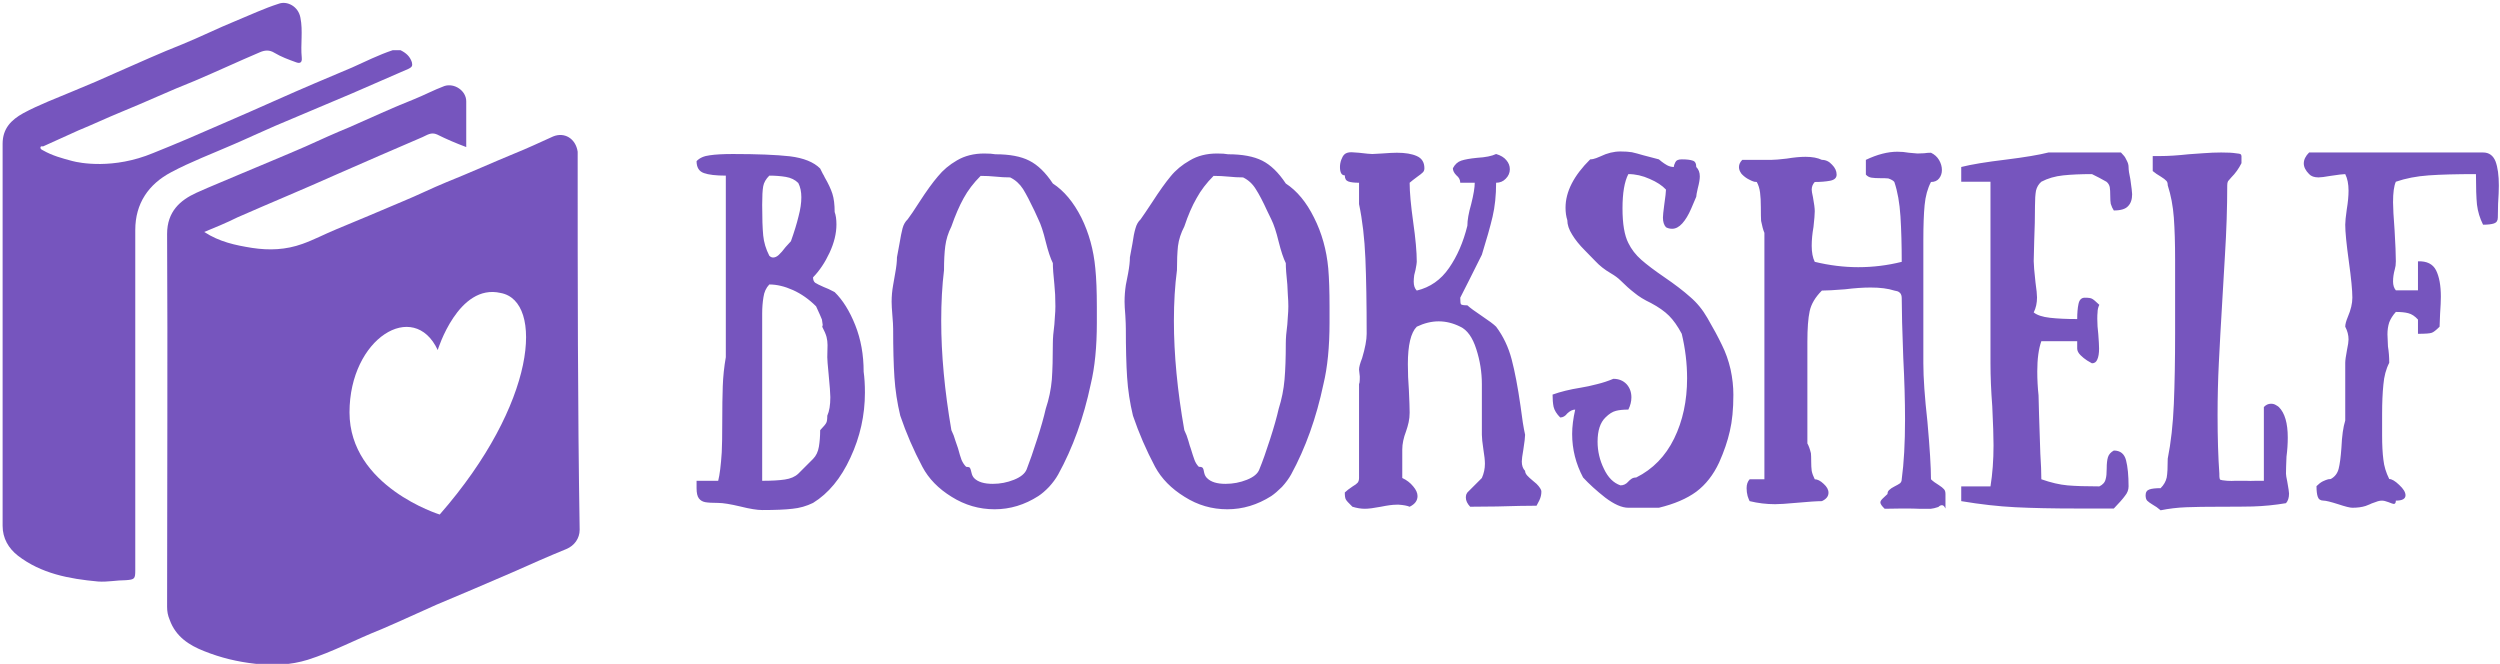 <svg data-v-423bf9ae="" xmlns="http://www.w3.org/2000/svg" viewBox="0 0 418 111" class="iconLeft"><!----><!----><!----><g data-v-423bf9ae="" id="36c92607-5f35-4e6c-98b8-0076f4bda173" fill="#7655BE" transform="matrix(4.252,0,0,4.252,115.276,13.59)"><path d="M4.86 7.71L4.86 7.71Q4.86 7.85 4.94 7.92L4.94 7.92L4.94 7.92Q5.03 7.98 5.28 8.09L5.28 8.09L5.28 8.09Q5.45 8.15 5.71 8.29L5.71 8.29L5.71 8.29Q6.19 8.76 6.52 9.59L6.52 9.59L6.52 9.59Q6.85 10.42 6.85 11.42L6.85 11.42L6.85 11.42Q6.90 11.77 6.90 12.24L6.90 12.24L6.90 12.24Q6.90 13.58 6.33 14.80L6.33 14.80L6.33 14.80Q5.77 16.02 4.86 16.58L4.86 16.58L4.86 16.58Q4.47 16.77 4.05 16.81L4.05 16.81L4.05 16.81Q3.64 16.86 2.86 16.86L2.86 16.86L2.86 16.86Q2.56 16.86 2.00 16.72L2.00 16.72L2.00 16.72Q1.41 16.58 1.13 16.58L1.13 16.58L1.13 16.58Q0.78 16.58 0.62 16.55L0.62 16.55L0.62 16.55Q0.46 16.52 0.37 16.40L0.37 16.40L0.37 16.40Q0.28 16.28 0.28 16.00L0.28 16.00L0.28 15.71L1.13 15.71L1.13 15.71Q1.22 15.36 1.27 14.59L1.27 14.59L1.27 14.59Q1.29 14.20 1.29 13.38L1.29 13.38L1.29 13.38Q1.29 12.56 1.31 11.99L1.31 11.99L1.31 11.99Q1.33 11.42 1.43 10.85L1.43 10.85L1.43 10.29L1.43 8.86L1.43 5.99L1.43 3.71L1.43 3.71Q0.85 3.71 0.57 3.61L0.57 3.61L0.57 3.61Q0.28 3.51 0.28 3.14L0.28 3.14L0.28 3.14Q0.46 2.95 0.80 2.91L0.80 2.91L0.80 2.91Q1.13 2.86 1.71 2.86L1.71 2.86L1.71 2.86Q3.14 2.86 3.95 2.95L3.95 2.95L3.95 2.95Q4.76 3.05 5.14 3.43L5.14 3.43L5.14 3.43Q5.19 3.54 5.24 3.63L5.24 3.63L5.24 3.63Q5.29 3.71 5.32 3.78L5.32 3.78L5.32 3.78Q5.53 4.14 5.62 4.42L5.62 4.42L5.62 4.42Q5.71 4.70 5.71 5.14L5.71 5.14L5.71 5.14Q5.78 5.33 5.78 5.63L5.78 5.63L5.78 5.63Q5.78 6.16 5.51 6.74L5.51 6.74L5.51 6.74Q5.24 7.32 4.86 7.71L4.86 7.71ZM3.14 3.71L3.14 3.71Q2.94 3.91 2.90 4.13L2.90 4.13L2.90 4.13Q2.86 4.35 2.86 4.86L2.86 4.86L2.86 4.86Q2.86 5.64 2.90 6.06L2.90 6.06L2.90 6.06Q2.94 6.47 3.14 6.86L3.14 6.86L3.14 6.86Q3.21 6.93 3.29 6.93L3.29 6.93L3.29 6.93Q3.40 6.93 3.51 6.83L3.51 6.83L3.51 6.83Q3.63 6.72 3.78 6.52L3.78 6.52L3.99 6.29L3.99 6.29Q4.19 5.73 4.29 5.31L4.29 5.31L4.29 5.31Q4.40 4.90 4.40 4.56L4.40 4.56L4.40 4.56Q4.40 4.23 4.28 4.00L4.28 4.00L4.28 4.00Q4.09 3.81 3.79 3.76L3.79 3.76L3.79 3.76Q3.49 3.71 3.14 3.71L3.14 3.71ZM4.28 15.43L4.86 14.85L4.86 14.85Q5.04 14.67 5.09 14.37L5.09 14.37L5.09 14.37Q5.14 14.07 5.14 13.72L5.14 13.72L5.14 13.72Q5.35 13.50 5.38 13.43L5.38 13.43L5.38 13.43Q5.42 13.36 5.42 13.15L5.42 13.15L5.42 13.15Q5.54 12.89 5.54 12.42L5.54 12.42L5.54 12.42Q5.54 12.22 5.47 11.49L5.47 11.49L5.47 11.49Q5.42 10.99 5.42 10.85L5.42 10.85L5.43 10.37L5.43 10.37Q5.43 10.21 5.39 10.05L5.39 10.05L5.39 10.05Q5.35 9.90 5.22 9.65L5.22 9.65L5.22 9.65Q5.22 9.65 5.23 9.63L5.23 9.63L5.23 9.63Q5.24 9.60 5.24 9.58L5.24 9.58L5.21 9.37L5.21 9.37Q5.19 9.32 5.13 9.18L5.13 9.18L5.13 9.18Q5.07 9.04 4.98 8.85L4.98 8.85L4.98 8.85Q4.56 8.43 4.07 8.21L4.07 8.21L4.07 8.21Q3.58 7.99 3.14 7.99L3.14 7.99L3.14 7.99Q2.95 8.19 2.91 8.49L2.91 8.49L2.91 8.49Q2.86 8.79 2.86 9.14L2.86 9.14L2.86 13.72L2.86 15.71L2.86 15.71Q3.42 15.71 3.75 15.66L3.75 15.66L3.75 15.66Q4.09 15.61 4.28 15.43L4.28 15.43ZM14.50 15.46L14.50 15.46Q14.36 15.71 14.14 15.95L14.14 15.95L14.14 15.95Q13.92 16.18 13.72 16.31L13.72 16.31L13.72 16.31Q12.91 16.83 12.00 16.83L12.00 16.83L12.00 16.83Q11.09 16.83 10.31 16.34L10.31 16.34L10.31 16.34Q9.53 15.86 9.16 15.16L9.16 15.16L9.16 15.16Q8.64 14.18 8.29 13.15L8.29 13.15L8.29 13.15Q8.11 12.40 8.06 11.64L8.06 11.64L8.06 11.64Q8.01 10.88 8.01 9.73L8.01 9.73L8.01 9.73Q8.01 9.55 7.98 9.21L7.98 9.21L7.98 9.21Q7.95 8.85 7.95 8.67L7.95 8.67L7.95 8.67Q7.95 8.34 8.01 8.01L8.01 8.01L8.01 8.01Q8.02 7.92 8.09 7.55L8.09 7.55L8.09 7.55Q8.16 7.17 8.16 6.92L8.16 6.92L8.16 6.92Q8.19 6.78 8.26 6.38L8.26 6.38L8.26 6.38Q8.32 6.01 8.38 5.78L8.38 5.78L8.38 5.78Q8.44 5.56 8.58 5.43L8.58 5.43L8.58 5.43Q8.74 5.22 9.04 4.75L9.04 4.75L9.04 4.75Q9.46 4.10 9.77 3.74L9.77 3.74L9.77 3.74Q10.07 3.37 10.52 3.11L10.52 3.11L10.52 3.11Q10.98 2.84 11.59 2.84L11.59 2.84L11.59 2.84Q11.87 2.84 12.03 2.87L12.03 2.87L12.03 2.87Q12.87 2.87 13.36 3.12L13.36 3.12L13.36 3.12Q13.86 3.37 14.29 4.02L14.29 4.02L14.29 4.02Q14.95 4.45 15.41 5.36L15.41 5.36L15.41 5.36Q15.86 6.27 15.96 7.36L15.96 7.36L15.96 7.36Q16.02 7.94 16.02 8.88L16.02 8.88L16.02 9.49L16.02 9.49Q16.02 10.92 15.78 11.91L15.78 11.91L15.78 11.91Q15.36 13.90 14.50 15.46L14.50 15.46ZM13.26 15.26L13.26 15.26Q13.44 14.80 13.67 14.08L13.67 14.08L13.67 14.08Q13.90 13.37 14.01 12.88L14.01 12.88L14.01 12.88Q14.20 12.31 14.25 11.73L14.25 11.73L14.25 11.73Q14.29 11.16 14.29 10.30L14.29 10.30L14.29 10.30Q14.29 10.01 14.35 9.56L14.35 9.56L14.35 9.56Q14.35 9.48 14.37 9.26L14.37 9.26L14.37 9.26Q14.39 9.04 14.39 8.85L14.39 8.85L14.39 8.85Q14.39 8.65 14.38 8.39L14.38 8.39L14.38 8.39Q14.36 8.13 14.35 7.99L14.35 7.99L14.35 7.99Q14.29 7.43 14.29 7.15L14.29 7.15L14.29 7.15Q14.15 6.87 14.01 6.31L14.01 6.31L14.01 6.31Q13.87 5.73 13.72 5.43L13.72 5.43L13.57 5.10L13.57 5.10Q13.31 4.55 13.12 4.24L13.12 4.24L13.12 4.24Q12.92 3.93 12.61 3.78L12.61 3.78L12.61 3.78Q12.33 3.78 12.05 3.75L12.05 3.75L12.05 3.75Q11.75 3.72 11.45 3.72L11.45 3.72L11.45 3.72Q11.03 4.14 10.78 4.60L10.78 4.60L10.78 4.60Q10.53 5.05 10.30 5.71L10.30 5.71L10.30 5.71Q10.11 6.09 10.06 6.48L10.06 6.48L10.06 6.48Q10.01 6.86 10.01 7.43L10.01 7.43L10.01 7.43Q9.90 8.33 9.90 9.42L9.90 9.42L9.90 9.42Q9.90 11.40 10.30 13.72L10.30 13.72L10.30 13.72Q10.40 13.92 10.46 14.14L10.46 14.14L10.46 14.14Q10.53 14.36 10.56 14.43L10.56 14.43L10.56 14.43Q10.64 14.73 10.70 14.89L10.70 14.89L10.70 14.89Q10.77 15.05 10.88 15.16L10.88 15.16L10.88 15.16Q10.99 15.16 11.03 15.20L11.03 15.20L11.03 15.20Q11.06 15.25 11.09 15.39L11.09 15.39L11.09 15.39Q11.12 15.53 11.20 15.61L11.20 15.61L11.20 15.61Q11.42 15.83 11.93 15.83L11.93 15.83L11.93 15.83Q12.36 15.83 12.76 15.67L12.76 15.67L12.76 15.67Q13.16 15.51 13.26 15.26L13.26 15.26ZM23.66 15.46L23.66 15.46Q23.52 15.71 23.30 15.95L23.30 15.95L23.30 15.95Q23.07 16.18 22.88 16.31L22.88 16.31L22.88 16.31Q22.06 16.83 21.15 16.83L21.15 16.83L21.15 16.83Q20.24 16.83 19.47 16.34L19.47 16.34L19.47 16.34Q18.69 15.86 18.31 15.16L18.31 15.16L18.31 15.16Q17.79 14.18 17.44 13.15L17.44 13.15L17.44 13.15Q17.26 12.40 17.21 11.64L17.21 11.64L17.21 11.64Q17.16 10.88 17.16 9.73L17.16 9.73L17.16 9.73Q17.16 9.55 17.14 9.21L17.14 9.21L17.14 9.21Q17.11 8.85 17.11 8.67L17.11 8.67L17.11 8.67Q17.11 8.34 17.16 8.01L17.16 8.01L17.16 8.01Q17.18 7.92 17.25 7.55L17.25 7.55L17.25 7.55Q17.32 7.17 17.32 6.92L17.32 6.92L17.32 6.92Q17.35 6.78 17.42 6.38L17.42 6.38L17.42 6.38Q17.47 6.01 17.54 5.78L17.54 5.78L17.54 5.78Q17.60 5.56 17.74 5.43L17.74 5.43L17.74 5.43Q17.89 5.22 18.20 4.75L18.20 4.75L18.20 4.75Q18.62 4.10 18.92 3.74L18.92 3.74L18.92 3.74Q19.22 3.37 19.68 3.11L19.68 3.11L19.68 3.11Q20.13 2.84 20.75 2.84L20.75 2.84L20.75 2.84Q21.03 2.84 21.18 2.87L21.18 2.87L21.18 2.87Q22.02 2.87 22.52 3.12L22.52 3.12L22.52 3.12Q23.02 3.37 23.45 4.02L23.45 4.02L23.45 4.02Q24.11 4.45 24.56 5.36L24.56 5.36L24.56 5.36Q25.02 6.27 25.12 7.36L25.12 7.36L25.12 7.36Q25.17 7.94 25.17 8.88L25.17 8.88L25.17 9.49L25.17 9.49Q25.17 10.92 24.93 11.91L24.93 11.91L24.93 11.91Q24.51 13.90 23.66 15.46L23.66 15.46ZM22.41 15.26L22.41 15.26Q22.60 14.80 22.83 14.08L22.83 14.08L22.83 14.08Q23.06 13.37 23.17 12.88L23.17 12.88L23.17 12.88Q23.35 12.31 23.40 11.73L23.40 11.73L23.40 11.73Q23.45 11.16 23.45 10.30L23.45 10.30L23.45 10.30Q23.45 10.01 23.51 9.56L23.51 9.56L23.51 9.56Q23.51 9.48 23.53 9.26L23.53 9.26L23.53 9.26Q23.55 9.04 23.55 8.85L23.55 8.85L23.55 8.85Q23.55 8.65 23.53 8.39L23.53 8.39L23.53 8.39Q23.52 8.13 23.51 7.99L23.51 7.99L23.51 7.99Q23.45 7.43 23.45 7.15L23.45 7.15L23.45 7.15Q23.31 6.87 23.17 6.31L23.17 6.31L23.17 6.31Q23.03 5.73 22.88 5.43L22.88 5.43L22.72 5.10L22.72 5.10Q22.47 4.55 22.27 4.24L22.27 4.24L22.27 4.24Q22.08 3.93 21.77 3.78L21.77 3.78L21.77 3.78Q21.49 3.78 21.21 3.75L21.21 3.75L21.21 3.75Q20.90 3.72 20.61 3.72L20.61 3.72L20.61 3.72Q20.19 4.14 19.94 4.60L19.94 4.60L19.94 4.60Q19.68 5.05 19.46 5.71L19.46 5.71L19.46 5.71Q19.26 6.09 19.21 6.48L19.21 6.48L19.21 6.48Q19.17 6.86 19.17 7.43L19.17 7.43L19.17 7.43Q19.05 8.33 19.05 9.42L19.05 9.42L19.05 9.42Q19.05 11.40 19.46 13.72L19.46 13.72L19.46 13.72Q19.56 13.92 19.62 14.14L19.62 14.14L19.62 14.14Q19.68 14.36 19.71 14.43L19.71 14.43L19.71 14.43Q19.80 14.73 19.86 14.89L19.86 14.89L19.86 14.89Q19.92 15.05 20.03 15.16L20.03 15.16L20.03 15.16Q20.15 15.16 20.18 15.20L20.18 15.20L20.18 15.20Q20.22 15.25 20.24 15.39L20.24 15.39L20.24 15.39Q20.27 15.53 20.36 15.61L20.36 15.61L20.36 15.61Q20.58 15.83 21.08 15.83L21.08 15.83L21.08 15.83Q21.52 15.83 21.92 15.67L21.92 15.67L21.92 15.67Q22.32 15.51 22.41 15.26L22.41 15.26ZM31.72 3.99L31.72 3.99Q31.72 4.73 31.58 5.33L31.58 5.33L31.58 5.33Q31.44 5.92 31.16 6.82L31.16 6.82L31.16 6.82Q30.88 7.39 30.65 7.84L30.65 7.84L30.31 8.51L30.31 8.51Q30.31 8.74 30.34 8.77L30.34 8.77L30.34 8.77Q30.38 8.81 30.59 8.81L30.59 8.81L30.59 8.81Q30.74 8.95 31.16 9.23L31.16 9.23L31.16 9.23Q31.58 9.51 31.72 9.65L31.72 9.65L31.72 9.65Q32.14 10.21 32.33 10.93L32.33 10.93L32.33 10.93Q32.52 11.65 32.68 12.77L32.68 12.77L32.68 12.77Q32.77 13.50 32.86 13.90L32.86 13.90L32.86 13.90Q32.86 14.04 32.79 14.49L32.79 14.49L32.79 14.49Q32.73 14.83 32.73 14.95L32.73 14.95L32.73 14.95Q32.73 15.19 32.86 15.32L32.86 15.32L32.86 15.32Q32.86 15.41 32.94 15.50L32.94 15.50L32.94 15.50Q33.01 15.58 33.18 15.72L33.18 15.72L33.18 15.72Q33.21 15.75 33.31 15.83L33.31 15.83L33.31 15.83Q33.40 15.92 33.45 16.00L33.45 16.00L33.45 16.00Q33.50 16.07 33.50 16.14L33.50 16.14L33.50 16.14Q33.50 16.31 33.42 16.48L33.42 16.48L33.42 16.48Q33.33 16.65 33.31 16.69L33.31 16.69L33.31 16.69Q32.76 16.69 31.75 16.72L31.75 16.72L30.70 16.73L30.70 16.73Q30.53 16.55 30.53 16.37L30.53 16.37L30.53 16.37Q30.53 16.30 30.55 16.24L30.55 16.24L30.55 16.24Q30.58 16.18 30.59 16.17L30.59 16.17L31.16 15.60L31.16 15.60Q31.28 15.33 31.28 15.04L31.28 15.04L31.28 15.04Q31.28 14.84 31.22 14.48L31.22 14.48L31.22 14.48Q31.16 14.08 31.16 13.90L31.16 13.90L31.16 12.19L31.16 11.91L31.16 11.91Q31.16 11.21 30.94 10.53L30.94 10.53L30.94 10.53Q30.72 9.84 30.31 9.65L30.31 9.65L30.31 9.65Q29.89 9.44 29.46 9.44L29.46 9.44L29.46 9.44Q29.04 9.44 28.60 9.65L28.60 9.65L28.60 9.65Q28.25 10.00 28.25 11.12L28.25 11.12L28.25 11.12Q28.25 11.63 28.29 12.14L28.29 12.14L28.29 12.14Q28.32 12.78 28.32 13.03L28.32 13.03L28.32 13.03Q28.32 13.23 28.28 13.41L28.28 13.41L28.28 13.41Q28.24 13.59 28.18 13.76L28.18 13.76L28.18 13.76Q28.03 14.15 28.03 14.48L28.03 14.48L28.03 15.60L28.03 15.60Q28.29 15.72 28.46 15.93L28.46 15.93L28.46 15.93Q28.63 16.13 28.63 16.31L28.63 16.31L28.63 16.31Q28.63 16.58 28.32 16.73L28.32 16.73L28.32 16.73Q28.18 16.67 27.90 16.65L27.90 16.65L27.80 16.65L27.80 16.65Q27.58 16.65 27.19 16.73L27.19 16.73L27.19 16.73Q26.77 16.81 26.56 16.81L26.56 16.81L26.56 16.81Q26.33 16.81 26.07 16.73L26.07 16.73L26.07 16.73Q25.84 16.51 25.81 16.44L25.81 16.44L25.81 16.44Q25.77 16.37 25.77 16.17L25.77 16.17L25.77 16.17Q25.87 16.07 26.08 15.93L26.08 15.93L26.08 15.93Q26.22 15.85 26.28 15.78L26.28 15.78L26.28 15.78Q26.33 15.71 26.33 15.60L26.33 15.60L26.33 14.18L26.33 11.91L26.33 11.91Q26.33 11.91 26.35 11.84L26.35 11.84L26.35 11.84Q26.36 11.77 26.36 11.61L26.36 11.61L26.33 11.34L26.33 11.34Q26.33 11.19 26.45 10.89L26.45 10.89L26.45 10.89Q26.63 10.29 26.63 9.93L26.63 9.93L26.63 9.93Q26.63 8.16 26.58 6.97L26.58 6.97L26.58 6.97Q26.53 5.78 26.33 4.83L26.33 4.83L26.33 3.99L26.33 3.99Q26.05 3.99 25.91 3.94L25.91 3.94L25.91 3.94Q25.77 3.89 25.77 3.70L25.77 3.70L25.77 3.70Q25.58 3.70 25.58 3.37L25.58 3.37L25.58 3.37Q25.58 3.23 25.63 3.09L25.63 3.09L25.63 3.09Q25.68 2.95 25.75 2.88L25.75 2.88L25.75 2.88Q25.84 2.79 26.03 2.79L26.03 2.79L26.03 2.79Q26.10 2.79 26.32 2.81L26.32 2.81L26.32 2.81Q26.74 2.86 26.85 2.86L26.85 2.86L27.22 2.84L27.22 2.84Q27.61 2.81 27.82 2.81L27.82 2.81L27.82 2.81Q28.31 2.81 28.60 2.94L28.60 2.94L28.60 2.94Q28.90 3.07 28.90 3.42L28.90 3.42L28.90 3.42Q28.90 3.53 28.83 3.59L28.83 3.59L28.83 3.59Q28.77 3.65 28.64 3.74L28.64 3.74L28.64 3.74Q28.41 3.91 28.32 3.99L28.32 3.99L28.32 3.99Q28.32 4.54 28.46 5.54L28.46 5.54L28.46 5.54Q28.60 6.52 28.60 7.10L28.60 7.10L28.60 7.10Q28.60 7.17 28.55 7.42L28.55 7.42L28.55 7.42Q28.53 7.48 28.50 7.62L28.50 7.62L28.50 7.62Q28.48 7.77 28.48 7.88L28.48 7.88L28.48 7.88Q28.48 8.11 28.60 8.23L28.60 8.23L28.60 8.23Q29.39 8.04 29.87 7.34L29.87 7.34L29.87 7.34Q30.35 6.65 30.59 5.68L30.59 5.68L30.59 5.68Q30.59 5.35 30.74 4.83L30.74 4.83L30.74 4.83Q30.88 4.27 30.88 3.99L30.88 3.99L30.31 3.99L30.31 3.99Q30.31 3.82 30.16 3.70L30.16 3.70L30.16 3.70Q30.02 3.56 30.02 3.42L30.02 3.42L30.02 3.42Q30.14 3.19 30.35 3.12L30.35 3.12L30.35 3.12Q30.56 3.05 30.97 3.01L30.97 3.01L30.97 3.01Q31.47 2.98 31.72 2.86L31.72 2.86L31.72 2.86Q31.99 2.94 32.12 3.10L32.12 3.10L32.12 3.10Q32.26 3.26 32.26 3.46L32.26 3.46L32.26 3.46Q32.26 3.67 32.10 3.83L32.10 3.83L32.10 3.83Q31.95 3.99 31.72 3.99L31.72 3.99ZM38.71 3.37L38.71 3.37Q38.71 3.29 38.77 3.18L38.77 3.18L38.77 3.18Q38.82 3.07 39.02 3.07L39.02 3.07L39.02 3.07Q39.31 3.07 39.45 3.12L39.45 3.12L39.45 3.12Q39.59 3.16 39.59 3.37L39.59 3.37L39.59 3.37Q39.73 3.51 39.73 3.74L39.73 3.74L39.73 3.74Q39.73 3.91 39.65 4.21L39.65 4.21L39.65 4.21Q39.59 4.47 39.59 4.54L39.59 4.54L39.59 4.54Q39.55 4.63 39.39 5.01L39.39 5.01L39.39 5.01Q39.23 5.38 39.04 5.59L39.04 5.59L39.04 5.59Q38.85 5.80 38.64 5.80L38.64 5.80L38.64 5.80Q38.51 5.80 38.40 5.74L38.40 5.74L38.40 5.74Q38.28 5.61 38.28 5.36L38.28 5.36L38.28 5.36Q38.28 5.24 38.33 4.87L38.33 4.87L38.33 4.87Q38.40 4.38 38.40 4.26L38.40 4.26L38.40 4.26Q38.18 4.02 37.76 3.84L37.76 3.84L37.76 3.84Q37.34 3.65 36.92 3.65L36.92 3.65L36.92 3.65Q36.69 4.09 36.69 5.00L36.69 5.00L36.69 5.00Q36.69 5.91 36.92 6.36L36.92 6.36L36.92 6.36Q37.10 6.73 37.43 7.02L37.43 7.02L37.43 7.02Q37.76 7.31 38.33 7.70L38.33 7.70L38.33 7.70Q38.96 8.13 39.35 8.48L39.35 8.48L39.35 8.48Q39.75 8.82 40.03 9.31L40.03 9.31L40.03 9.31Q40.38 9.91 40.60 10.37L40.60 10.37L40.60 10.37Q40.82 10.81 40.94 11.33L40.94 11.33L40.94 11.33Q41.05 11.84 41.05 12.33L41.05 12.33L41.05 12.33Q41.05 13.17 40.91 13.76L40.91 13.76L40.91 13.76Q40.78 14.34 40.49 14.99L40.49 14.99L40.49 14.99Q40.15 15.72 39.59 16.14L39.59 16.14L39.59 16.14Q39.03 16.55 38.12 16.77L38.12 16.77L36.92 16.77L36.92 16.77Q36.54 16.77 36.01 16.37L36.01 16.37L36.01 16.37Q35.49 15.96 35.14 15.58L35.14 15.58L35.14 15.58Q34.71 14.77 34.71 13.87L34.71 13.87L34.71 13.87Q34.71 13.44 34.83 12.91L34.83 12.91L34.83 12.91Q34.68 12.91 34.52 13.06L34.52 13.06L34.52 13.06Q34.40 13.22 34.24 13.22L34.24 13.22L34.24 13.22Q34.03 13.01 33.98 12.80L33.98 12.80L33.98 12.80Q33.94 12.60 33.94 12.32L33.94 12.32L33.94 12.32Q34.41 12.15 35.04 12.05L35.04 12.05L35.04 12.05Q35.35 12.00 35.69 11.91L35.69 11.91L35.69 11.91Q36.02 11.83 36.33 11.70L36.33 11.70L36.33 11.70Q36.65 11.70 36.85 11.91L36.85 11.91L36.85 11.91Q37.04 12.12 37.04 12.43L37.04 12.43L37.04 12.43Q37.04 12.67 36.92 12.91L36.92 12.91L36.92 12.91Q36.62 12.91 36.43 12.96L36.43 12.96L36.43 12.96Q36.23 13.01 36.02 13.22L36.02 13.22L36.02 13.22Q35.71 13.52 35.71 14.17L35.71 14.17L35.71 14.17Q35.71 14.73 35.96 15.24L35.96 15.24L35.96 15.24Q36.20 15.75 36.61 15.89L36.61 15.89L36.61 15.89Q36.79 15.89 36.92 15.74L36.92 15.74L36.92 15.74Q36.93 15.72 37.02 15.65L37.02 15.65L37.02 15.65Q37.10 15.58 37.23 15.58L37.23 15.58L37.23 15.58Q38.21 15.09 38.72 14.05L38.72 14.05L38.72 14.05Q39.23 13.01 39.23 11.68L39.23 11.68L39.23 11.68Q39.23 10.81 39.02 9.93L39.02 9.93L39.02 9.93Q38.78 9.48 38.52 9.22L38.52 9.22L38.52 9.22Q38.26 8.96 37.81 8.72L37.81 8.72L37.81 8.72Q37.41 8.53 37.16 8.32L37.16 8.32L37.16 8.32Q36.90 8.12 36.61 7.83L36.61 7.83L36.61 7.83Q36.47 7.69 36.23 7.55L36.23 7.55L36.23 7.55Q35.87 7.34 35.62 7.07L35.62 7.07L35.62 7.07Q35.53 6.97 35.21 6.65L35.21 6.65L35.21 6.65Q34.89 6.33 34.71 6.03L34.71 6.03L34.71 6.03Q34.52 5.73 34.52 5.46L34.52 5.46L34.52 5.46Q34.45 5.25 34.45 4.97L34.45 4.97L34.45 4.97Q34.45 4.03 35.42 3.07L35.42 3.07L35.42 3.07Q35.53 3.07 35.66 3.02L35.66 3.02L35.66 3.02Q35.78 2.97 35.83 2.95L35.83 2.95L35.83 2.95Q36.22 2.76 36.61 2.76L36.61 2.76L36.61 2.76Q36.88 2.76 37.06 2.79L37.06 2.79L37.06 2.79Q37.24 2.83 37.51 2.91L37.51 2.91L38.12 3.07L38.12 3.07Q38.15 3.09 38.23 3.16L38.23 3.16L38.23 3.16Q38.32 3.23 38.44 3.30L38.44 3.30L38.44 3.30Q38.57 3.37 38.71 3.37L38.71 3.37ZM48.82 3.96L48.82 3.96Q48.62 4.34 48.57 4.87L48.57 4.87L48.57 4.87Q48.52 5.39 48.52 6.26L48.52 6.26L48.52 8.81L48.52 11.09L48.52 11.09Q48.52 11.94 48.68 13.38L48.68 13.38L48.68 13.38Q48.82 14.95 48.82 15.65L48.82 15.65L48.82 15.65Q48.93 15.76 49.13 15.88L49.13 15.88L49.13 15.88Q49.27 15.97 49.33 16.04L49.33 16.04L49.33 16.04Q49.39 16.10 49.39 16.23L49.39 16.23L49.39 16.80L49.39 16.80Q49.39 16.79 49.35 16.73L49.35 16.73L49.35 16.73Q49.31 16.67 49.25 16.67L49.25 16.67L49.25 16.67Q49.18 16.67 49.11 16.74L49.11 16.74L49.11 16.74Q48.93 16.80 48.82 16.81L48.82 16.81L48.82 16.81Q48.71 16.81 48.68 16.81L48.68 16.81L48.34 16.81L48.34 16.81Q48.19 16.80 47.67 16.80L47.67 16.80L47.00 16.81L47.00 16.81Q46.83 16.65 46.83 16.56L46.83 16.56L46.83 16.56Q46.83 16.49 46.94 16.39L46.94 16.39L46.94 16.39Q47.05 16.28 47.11 16.23L47.11 16.23L47.11 16.23Q47.11 16.13 47.18 16.07L47.18 16.07L47.18 16.07Q47.25 16.00 47.39 15.93L47.39 15.93L47.39 15.93Q47.53 15.86 47.60 15.81L47.60 15.81L47.60 15.81Q47.67 15.75 47.67 15.65L47.67 15.65L47.67 15.65Q47.80 14.69 47.80 13.30L47.80 13.30L47.80 13.30Q47.80 12.22 47.73 10.86L47.73 10.86L47.73 10.86Q47.67 9.27 47.67 8.53L47.67 8.53L47.67 8.53Q47.67 8.40 47.61 8.33L47.61 8.33L47.61 8.33Q47.54 8.26 47.47 8.25L47.47 8.25L47.47 8.25Q47.40 8.23 47.38 8.23L47.38 8.23L47.38 8.23Q47.01 8.11 46.45 8.11L46.45 8.11L46.45 8.11Q46.00 8.11 45.44 8.18L45.44 8.18L45.44 8.18Q44.80 8.23 44.53 8.23L44.53 8.23L44.53 8.23Q44.14 8.62 44.05 9.04L44.05 9.04L44.05 9.04Q43.96 9.45 43.96 10.25L43.96 10.25L43.96 13.37L43.96 14.24L43.96 14.24Q44.04 14.38 44.10 14.63L44.10 14.63L44.10 14.63Q44.11 14.74 44.11 14.95L44.11 14.95L44.11 14.95Q44.11 15.16 44.13 15.32L44.13 15.32L44.13 15.32Q44.16 15.47 44.25 15.65L44.25 15.65L44.25 15.65Q44.41 15.65 44.60 15.83L44.60 15.83L44.60 15.83Q44.79 16.00 44.79 16.18L44.79 16.18L44.79 16.18Q44.79 16.39 44.53 16.51L44.53 16.51L44.53 16.51Q44.25 16.51 43.48 16.58L43.48 16.58L43.48 16.58Q42.95 16.63 42.69 16.63L42.69 16.63L42.69 16.63Q42.18 16.63 41.69 16.51L41.69 16.51L41.69 16.51Q41.66 16.46 41.61 16.31L41.61 16.31L41.61 16.31Q41.57 16.16 41.57 16.00L41.57 16.00L41.57 16.00Q41.57 15.78 41.69 15.65L41.69 15.65L42.27 15.65L42.27 14.52L42.27 7.95L42.27 7.38L42.27 7.10L42.27 6.26L42.27 5.96L42.27 5.96Q42.20 5.80 42.14 5.49L42.14 5.49L42.14 5.49Q42.13 5.32 42.13 4.96L42.13 4.96L42.13 4.96Q42.13 4.61 42.10 4.38L42.10 4.38L42.10 4.38Q42.07 4.14 41.97 3.96L41.97 3.96L41.97 3.96Q41.94 3.96 41.87 3.95L41.87 3.95L41.87 3.95Q41.79 3.93 41.66 3.86L41.66 3.86L41.66 3.86Q41.52 3.79 41.40 3.67L41.40 3.67L41.40 3.67Q41.37 3.65 41.32 3.56L41.32 3.56L41.32 3.56Q41.27 3.47 41.27 3.37L41.27 3.37L41.27 3.37Q41.27 3.22 41.40 3.09L41.40 3.09L42.55 3.09L42.55 3.09Q42.73 3.09 43.15 3.04L43.15 3.04L43.15 3.04Q43.57 2.97 43.89 2.97L43.89 2.97L43.89 2.97Q44.28 2.97 44.53 3.09L44.53 3.09L44.53 3.09Q44.76 3.09 44.93 3.28L44.93 3.28L44.93 3.28Q45.11 3.46 45.11 3.67L45.11 3.67L45.11 3.67Q45.11 3.86 44.86 3.91L44.86 3.91L44.86 3.91Q44.60 3.96 44.25 3.96L44.25 3.96L44.25 3.96Q44.13 4.09 44.13 4.26L44.13 4.26L44.13 4.26Q44.13 4.34 44.18 4.56L44.18 4.56L44.18 4.56Q44.25 4.94 44.25 5.11L44.25 5.11L44.25 5.11Q44.25 5.28 44.20 5.73L44.20 5.73L44.20 5.73Q44.13 6.12 44.13 6.47L44.13 6.47L44.13 6.47Q44.13 6.86 44.25 7.10L44.25 7.10L44.25 7.10Q45.12 7.31 45.96 7.31L45.96 7.31L45.96 7.31Q46.83 7.31 47.67 7.10L47.67 7.10L47.67 7.10Q47.67 6.10 47.62 5.31L47.62 5.31L47.62 5.31Q47.57 4.52 47.38 3.96L47.38 3.96L47.38 3.96Q47.32 3.88 47.14 3.82L47.14 3.82L47.14 3.82Q47.04 3.81 46.82 3.81L46.82 3.81L46.82 3.81Q46.61 3.81 46.48 3.79L46.48 3.79L46.48 3.79Q46.35 3.77 46.26 3.67L46.26 3.67L46.26 3.09L46.26 3.09Q46.93 2.77 47.50 2.77L47.50 2.77L47.50 2.77Q47.73 2.77 47.95 2.81L47.95 2.81L47.95 2.81Q48.23 2.84 48.29 2.84L48.29 2.84L48.29 2.84Q48.43 2.84 48.55 2.83L48.55 2.83L48.55 2.83Q48.68 2.81 48.82 2.81L48.82 2.81L48.82 2.81Q49.03 2.91 49.14 3.10L49.14 3.10L49.14 3.10Q49.25 3.29 49.25 3.49L49.25 3.49L49.25 3.49Q49.25 3.68 49.14 3.82L49.14 3.82L49.14 3.82Q49.03 3.96 48.82 3.96L48.82 3.96ZM56.01 5.08L56.01 5.08Q55.94 4.98 55.89 4.82L55.89 4.82L55.89 4.82Q55.87 4.72 55.87 4.51L55.87 4.51L55.87 4.51Q55.87 4.28 55.85 4.16L55.85 4.16L55.85 4.16Q55.82 4.03 55.72 3.95L55.72 3.95L55.72 3.95Q55.44 3.79 55.15 3.65L55.15 3.65L55.15 3.65Q54.50 3.65 54.02 3.70L54.02 3.70L54.02 3.70Q53.54 3.75 53.16 3.95L53.16 3.95L53.16 3.95Q53.00 4.09 52.95 4.30L52.95 4.30L52.95 4.30Q52.91 4.52 52.91 4.90L52.91 4.90L52.91 4.90Q52.91 5.56 52.88 6.26L52.88 6.26L52.86 7.07L52.86 7.07Q52.86 7.28 52.93 7.91L52.93 7.91L52.93 7.91Q52.99 8.33 52.99 8.50L52.99 8.50L52.99 8.50Q52.99 8.83 52.86 9.09L52.86 9.09L52.86 9.09Q53.06 9.25 53.50 9.30L53.50 9.30L53.50 9.30Q53.94 9.35 54.57 9.35L54.57 9.35L54.57 9.35Q54.57 9.00 54.62 8.76L54.62 8.76L54.62 8.76Q54.67 8.51 54.87 8.51L54.87 8.51L54.87 8.51Q55.08 8.51 55.15 8.55L55.15 8.55L55.15 8.55Q55.22 8.58 55.44 8.79L55.44 8.79L55.44 8.79Q55.37 8.93 55.37 9.10L55.37 9.10L55.37 9.10Q55.36 9.17 55.36 9.34L55.36 9.34L55.36 9.34Q55.36 9.63 55.40 9.95L55.40 9.95L55.40 9.95Q55.43 10.35 55.43 10.51L55.43 10.51L55.43 10.51Q55.43 10.79 55.36 10.94L55.36 10.94L55.36 10.94Q55.30 11.09 55.15 11.09L55.15 11.09L55.15 11.09Q55.10 11.06 54.96 10.98L54.96 10.98L54.96 10.98Q54.82 10.89 54.70 10.77L54.70 10.77L54.70 10.77Q54.57 10.64 54.57 10.51L54.57 10.51L54.57 10.22L53.16 10.22L53.16 10.22Q53.00 10.67 53.00 11.41L53.00 11.41L53.00 11.41Q53.00 11.89 53.05 12.35L53.05 12.35L53.05 12.35Q53.07 12.91 53.07 13.12L53.07 13.12L53.07 13.12Q53.07 13.17 53.12 14.64L53.12 14.64L53.12 14.64Q53.16 15.26 53.16 15.65L53.16 15.65L53.16 15.65Q53.73 15.85 54.19 15.89L54.19 15.89L54.19 15.89Q54.64 15.93 55.44 15.93L55.44 15.93L55.44 15.93Q55.65 15.83 55.69 15.64L55.69 15.64L55.69 15.64Q55.73 15.51 55.73 15.23L55.73 15.23L55.73 15.23Q55.73 14.94 55.78 14.78L55.78 14.78L55.78 14.78Q55.83 14.62 56.01 14.52L56.01 14.52L56.01 14.52Q56.39 14.52 56.49 14.90L56.49 14.90L56.49 14.90Q56.59 15.29 56.59 15.93L56.59 15.93L56.59 15.93Q56.59 16.13 56.45 16.30L56.45 16.30L56.45 16.30Q56.32 16.48 56.01 16.80L56.01 16.80L54.57 16.80L54.57 16.80Q53.14 16.80 52.14 16.75L52.14 16.75L52.14 16.75Q51.14 16.70 50.01 16.51L50.01 16.51L50.01 15.93L51.16 15.93L51.16 15.93Q51.28 15.19 51.28 14.31L51.28 14.31L51.28 14.31Q51.28 13.82 51.23 12.78L51.23 12.78L51.23 12.78Q51.16 11.87 51.16 11.09L51.16 11.09L51.16 10.51L51.16 7.64L51.16 6.51L51.16 3.95L50.01 3.95L50.01 3.37L50.01 3.37Q50.60 3.22 51.77 3.08L51.77 3.08L51.77 3.08Q52.89 2.94 53.44 2.80L53.44 2.80L56.29 2.80L56.29 2.80Q56.32 2.83 56.39 2.91L56.39 2.91L56.39 2.91Q56.46 2.98 56.52 3.12L56.52 3.12L56.52 3.12Q56.59 3.25 56.59 3.37L56.59 3.37L56.59 3.37Q56.59 3.54 56.66 3.85L56.66 3.85L56.66 3.85Q56.73 4.34 56.73 4.44L56.73 4.44L56.73 4.44Q56.73 4.75 56.57 4.91L56.57 4.91L56.57 4.91Q56.42 5.08 56.01 5.08L56.01 5.08ZM61.03 3.22L61.03 3.22Q60.87 3.54 60.63 3.78L60.63 3.78L60.63 3.78Q60.54 3.88 60.50 3.93L60.50 3.93L60.50 3.93Q60.47 3.99 60.47 4.09L60.47 4.09L60.47 4.09Q60.47 5.40 60.38 6.84L60.38 6.84L60.38 6.84Q60.30 8.27 60.28 8.55L60.28 8.55L60.28 8.55Q60.19 10.05 60.14 11.07L60.14 11.07L60.14 11.07Q60.09 12.08 60.09 13.13L60.09 13.13L60.09 13.13Q60.09 14.45 60.16 15.43L60.16 15.43L60.16 15.48L60.16 15.48Q60.16 15.65 60.20 15.67L60.20 15.67L60.20 15.67Q60.24 15.69 60.47 15.71L60.47 15.71L60.47 15.71Q60.66 15.72 60.78 15.71L60.78 15.71L60.78 15.71Q60.90 15.71 61.03 15.71L61.03 15.71L61.03 15.71Q61.07 15.71 61.22 15.71L61.22 15.71L61.22 15.71Q61.36 15.72 61.60 15.71L61.60 15.71L61.91 15.71L61.91 13.97L61.91 12.81L61.91 12.81Q62.03 12.68 62.19 12.68L62.19 12.68L62.19 12.68Q62.30 12.68 62.38 12.73L62.38 12.73L62.38 12.73Q62.47 12.78 62.50 12.81L62.50 12.81L62.50 12.81Q62.85 13.16 62.85 14.01L62.85 14.01L62.85 14.01Q62.85 14.38 62.80 14.76L62.80 14.76L62.80 14.76Q62.78 15.23 62.78 15.43L62.78 15.43L62.78 15.43Q62.78 15.51 62.83 15.74L62.83 15.74L62.83 15.74Q62.90 16.13 62.90 16.21L62.90 16.21L62.90 16.21Q62.90 16.46 62.78 16.59L62.78 16.59L62.78 16.59Q62.13 16.70 61.47 16.72L61.47 16.72L61.47 16.72Q61.04 16.73 60.20 16.73L60.20 16.73L60.20 16.73Q59.37 16.73 58.86 16.75L58.86 16.75L58.86 16.75Q58.34 16.77 57.85 16.87L57.85 16.87L57.85 16.87Q57.69 16.73 57.54 16.65L57.54 16.65L57.54 16.65Q57.39 16.56 57.32 16.49L57.32 16.49L57.32 16.49Q57.26 16.42 57.26 16.28L57.26 16.28L57.26 16.28Q57.26 16.10 57.41 16.05L57.41 16.05L57.41 16.05Q57.55 16.00 57.85 16.00L57.85 16.00L57.85 16.00Q58.04 15.81 58.09 15.58L58.09 15.58L58.09 15.58Q58.13 15.36 58.13 14.84L58.13 14.84L58.13 14.84Q58.32 13.89 58.37 12.69L58.37 12.69L58.37 12.69Q58.42 11.49 58.42 9.91L58.42 9.91L58.42 9.60L58.42 7.01L58.42 7.01Q58.42 6.05 58.37 5.36L58.37 5.36L58.37 5.36Q58.32 4.68 58.13 4.09L58.13 4.09L58.13 4.09Q58.13 3.96 58.07 3.91L58.07 3.91L58.07 3.91Q58.02 3.85 57.86 3.75L57.86 3.75L57.86 3.75Q57.67 3.64 57.54 3.53L57.54 3.53L57.54 2.94L57.85 2.94L57.85 2.94Q58.30 2.94 58.95 2.87L58.95 2.87L58.95 2.87Q59.11 2.86 59.51 2.83L59.51 2.83L59.51 2.83Q59.91 2.80 60.23 2.80L60.23 2.80L60.23 2.80Q60.62 2.80 60.80 2.83L60.80 2.83L60.80 2.83Q60.97 2.84 61.01 2.88L61.01 2.88L61.01 2.88Q61.04 2.93 61.03 3.04L61.03 3.04L61.03 3.04Q61.03 3.15 61.03 3.22L61.03 3.22ZM71.11 5.36L71.11 5.36Q71.11 5.54 70.96 5.59L70.96 5.59L70.96 5.59Q70.81 5.64 70.53 5.64L70.53 5.64L70.53 5.64Q70.34 5.26 70.29 4.85L70.29 4.85L70.29 4.85Q70.25 4.44 70.25 3.65L70.25 3.65L70.25 3.65Q69.10 3.65 68.39 3.70L68.39 3.70L68.39 3.70Q67.68 3.75 67.10 3.95L67.10 3.95L67.10 3.95Q66.99 4.19 66.99 4.76L66.99 4.76L66.99 4.76Q66.99 5.07 67.05 5.85L67.05 5.85L67.05 5.85Q67.10 6.69 67.10 7.08L67.10 7.08L67.10 7.08Q67.10 7.17 67.09 7.25L67.09 7.25L67.09 7.25Q67.07 7.32 67.06 7.39L67.06 7.39L67.06 7.39Q66.99 7.64 66.99 7.87L66.99 7.87L66.99 7.87Q66.99 8.09 67.10 8.22L67.10 8.22L67.97 8.22L67.97 7.08L67.97 7.08Q68.49 7.06 68.68 7.43L68.68 7.43L68.68 7.43Q68.87 7.81 68.87 8.47L68.87 8.47L68.87 8.47Q68.87 8.72 68.84 9.14L68.84 9.14L68.82 9.65L68.82 9.65Q68.61 9.86 68.51 9.89L68.51 9.89L68.51 9.89Q68.40 9.93 67.97 9.93L67.97 9.93L67.97 9.37L67.97 9.37Q67.79 9.17 67.59 9.12L67.59 9.12L67.59 9.12Q67.40 9.07 67.10 9.07L67.10 9.07L67.10 9.07Q66.92 9.27 66.84 9.48L66.84 9.48L66.84 9.48Q66.77 9.69 66.77 9.95L66.77 9.95L66.77 9.95Q66.77 10.09 66.79 10.43L66.79 10.43L66.79 10.43Q66.84 10.72 66.84 11.07L66.84 11.07L66.84 11.07Q66.65 11.44 66.61 11.93L66.61 11.93L66.61 11.93Q66.56 12.42 66.56 13.08L66.56 13.08L66.56 13.93L66.56 13.93Q66.56 14.49 66.61 14.88L66.61 14.88L66.61 14.88Q66.65 15.26 66.84 15.64L66.84 15.64L66.84 15.64Q66.99 15.64 67.23 15.87L67.23 15.87L67.23 15.87Q67.48 16.10 67.48 16.28L67.48 16.28L67.48 16.28Q67.48 16.49 67.10 16.49L67.10 16.49L67.10 16.49Q67.10 16.62 67.02 16.62L67.02 16.62L67.02 16.62Q66.98 16.62 66.81 16.55L66.81 16.55L66.81 16.55Q66.65 16.49 66.56 16.49L66.56 16.49L66.56 16.49Q66.44 16.49 66.32 16.54L66.32 16.54L66.32 16.54Q66.19 16.59 66.15 16.60L66.15 16.60L66.15 16.60Q66.12 16.62 65.91 16.70L65.91 16.70L65.91 16.70Q65.69 16.77 65.39 16.77L65.39 16.77L65.39 16.77Q65.25 16.77 64.83 16.63L64.83 16.63L64.83 16.63Q64.39 16.49 64.26 16.49L64.26 16.49L64.26 16.49Q64.08 16.49 64.03 16.34L64.03 16.34L64.03 16.34Q63.98 16.20 63.98 15.92L63.98 15.92L63.98 15.92Q64.11 15.79 64.23 15.73L64.23 15.73L64.23 15.73Q64.36 15.67 64.44 15.65L64.44 15.65L64.44 15.65Q64.51 15.64 64.54 15.64L64.54 15.64L64.54 15.64Q64.78 15.51 64.85 15.24L64.85 15.24L64.85 15.24Q64.92 14.97 64.96 14.41L64.96 14.41L64.96 14.41Q64.99 13.72 65.11 13.34L65.11 13.34L65.11 11.07L65.11 11.07Q65.11 10.93 65.18 10.56L65.18 10.56L65.18 10.56Q65.24 10.28 65.24 10.15L65.24 10.15L65.24 10.15Q65.24 9.90 65.11 9.65L65.11 9.65L65.11 9.65Q65.11 9.51 65.21 9.27L65.21 9.27L65.21 9.27Q65.39 8.85 65.39 8.51L65.39 8.51L65.39 8.51Q65.39 8.08 65.25 7.07L65.25 7.07L65.25 7.07Q65.11 6.06 65.11 5.64L65.11 5.64L65.11 5.64Q65.11 5.46 65.17 5.04L65.17 5.04L65.17 5.04Q65.24 4.62 65.24 4.30L65.24 4.30L65.24 4.30Q65.24 3.91 65.11 3.65L65.11 3.65L65.11 3.65Q64.99 3.65 64.53 3.72L64.53 3.72L64.53 3.72Q64.19 3.78 64.06 3.78L64.06 3.78L64.06 3.78Q63.81 3.78 63.69 3.65L63.69 3.65L63.69 3.65Q63.48 3.44 63.48 3.23L63.48 3.23L63.48 3.23Q63.48 3.01 63.69 2.80L63.69 2.80L69.40 2.80L70.53 2.80L70.53 2.80Q70.88 2.80 71.02 3.15L71.02 3.15L71.02 3.15Q71.15 3.50 71.15 4.10L71.15 4.10L71.15 4.10Q71.15 4.37 71.12 4.82L71.12 4.82L71.11 5.36Z"></path></g><!----><g data-v-423bf9ae="" id="8be610b2-f942-469b-86a5-30129079eb33" transform="matrix(1.109,0,0,1.109,-418.321,-274.286)" stroke="none" fill="#7655BE"><switch><g><path d="M464.3 270.7v-.5c-.3-2-2-3-3.7-2.3-2 .9-3.9 1.8-5.9 2.6-3.4 1.4-6.7 2.9-10.2 4.3-2.2.9-4.4 2-6.6 2.9-3.3 1.4-6.6 2.8-10 4.2-1.7.7-3.4 1.6-5.1 2.2-2.5.9-5 1-7.6.6-2.5-.4-4.9-.9-7.2-2.4 1.7-.7 3.4-1.4 5-2.2 5-2.2 10.1-4.3 15-6.5 4.3-1.9 8.5-3.7 12.9-5.6.7-.3 1.3-.8 2.2-.4 1.4.7 2.8 1.3 4.4 1.9v-6.9c0-1.6-1.8-2.8-3.3-2.3-1.6.6-3.1 1.4-4.6 2-3.3 1.3-6.5 2.8-9.7 4.2-2.2.9-4.4 1.9-6.6 2.9-3.2 1.4-6.4 2.7-9.7 4.1-2.3 1-4.6 1.9-6.8 2.9-2.4 1.1-4.4 2.8-4.4 6.2.1 18.7 0 37.5 0 56.2 0 .7.1 1.3.4 2 .9 2.5 2.9 3.8 5.2 4.7 2.5 1 5 1.6 7.7 1.9 2.7.3 5.3.2 7.9-.6 3.8-1.2 7.3-3.1 11.1-4.6 2.8-1.2 5.6-2.5 8.3-3.7 3.8-1.6 7.6-3.2 11.5-4.9 2.7-1.2 5.4-2.4 8.1-3.5 1.2-.5 2-1.6 2-2.9-.3-18.6-.3-37.5-.3-56.5zm-20.8 54.2s-13.6-4.2-13.6-15.4 9.7-17.1 13.3-9.4c0 0 3.1-10.1 9.5-8.6 6.5 1.2 5.5 16.6-9.2 33.4z"></path><path d="M412.4 269.1c2.1-.9 4.2-1.9 6.3-2.8 3.8-1.6 7.6-3.2 11.6-4.9 2.8-1.2 5.7-2.5 8.5-3.7.6-.3.6-.5.5-1-.3-.9-.9-1.4-1.7-1.8h-1.2c-2.1.7-4.1 1.7-6.1 2.6-3.8 1.6-7.6 3.2-11.4 4.9-2.7 1.2-5.4 2.4-8.2 3.6-3.4 1.5-6.9 3-10.4 4.4-6 2.5-11.1 1.5-12.2 1.2-1.5-.4-3-.8-4.4-1.6-.2-.1-.4-.2-.4-.4 0-.3.3-.2.4-.2 1.8-.8 3.5-1.6 5.3-2.4 2.2-.9 4.3-1.9 6.5-2.8 3.7-1.5 7.3-3.2 11.1-4.7 3.3-1.4 6.5-2.9 9.8-4.3.7-.3 1.4-.4 2.2.1 1 .6 2.1 1 3.2 1.4.5.2 1 .2.9-.7-.2-2 .2-4-.2-6-.3-1.7-2-2.6-3.3-2.1-2.2.7-4.3 1.7-6.5 2.6-2.7 1.1-5.3 2.4-8 3.5-3.3 1.3-6.6 2.8-9.8 4.2-2.2 1-4.3 1.9-6.5 2.8-2.6 1.1-5.3 2.1-7.7 3.4-1.8 1-3.1 2.3-3.1 4.6v57.6c0 1.9.9 3.4 2.3 4.5 3.5 2.7 7.7 3.5 12.1 3.9 1.4.1 2.8-.2 4.2-.2 1.3-.1 1.4-.2 1.4-1.5V282c0-4 2-6.9 5.4-8.7 3-1.6 6.2-2.8 9.4-4.2z"></path></g></switch></g><!----></svg>